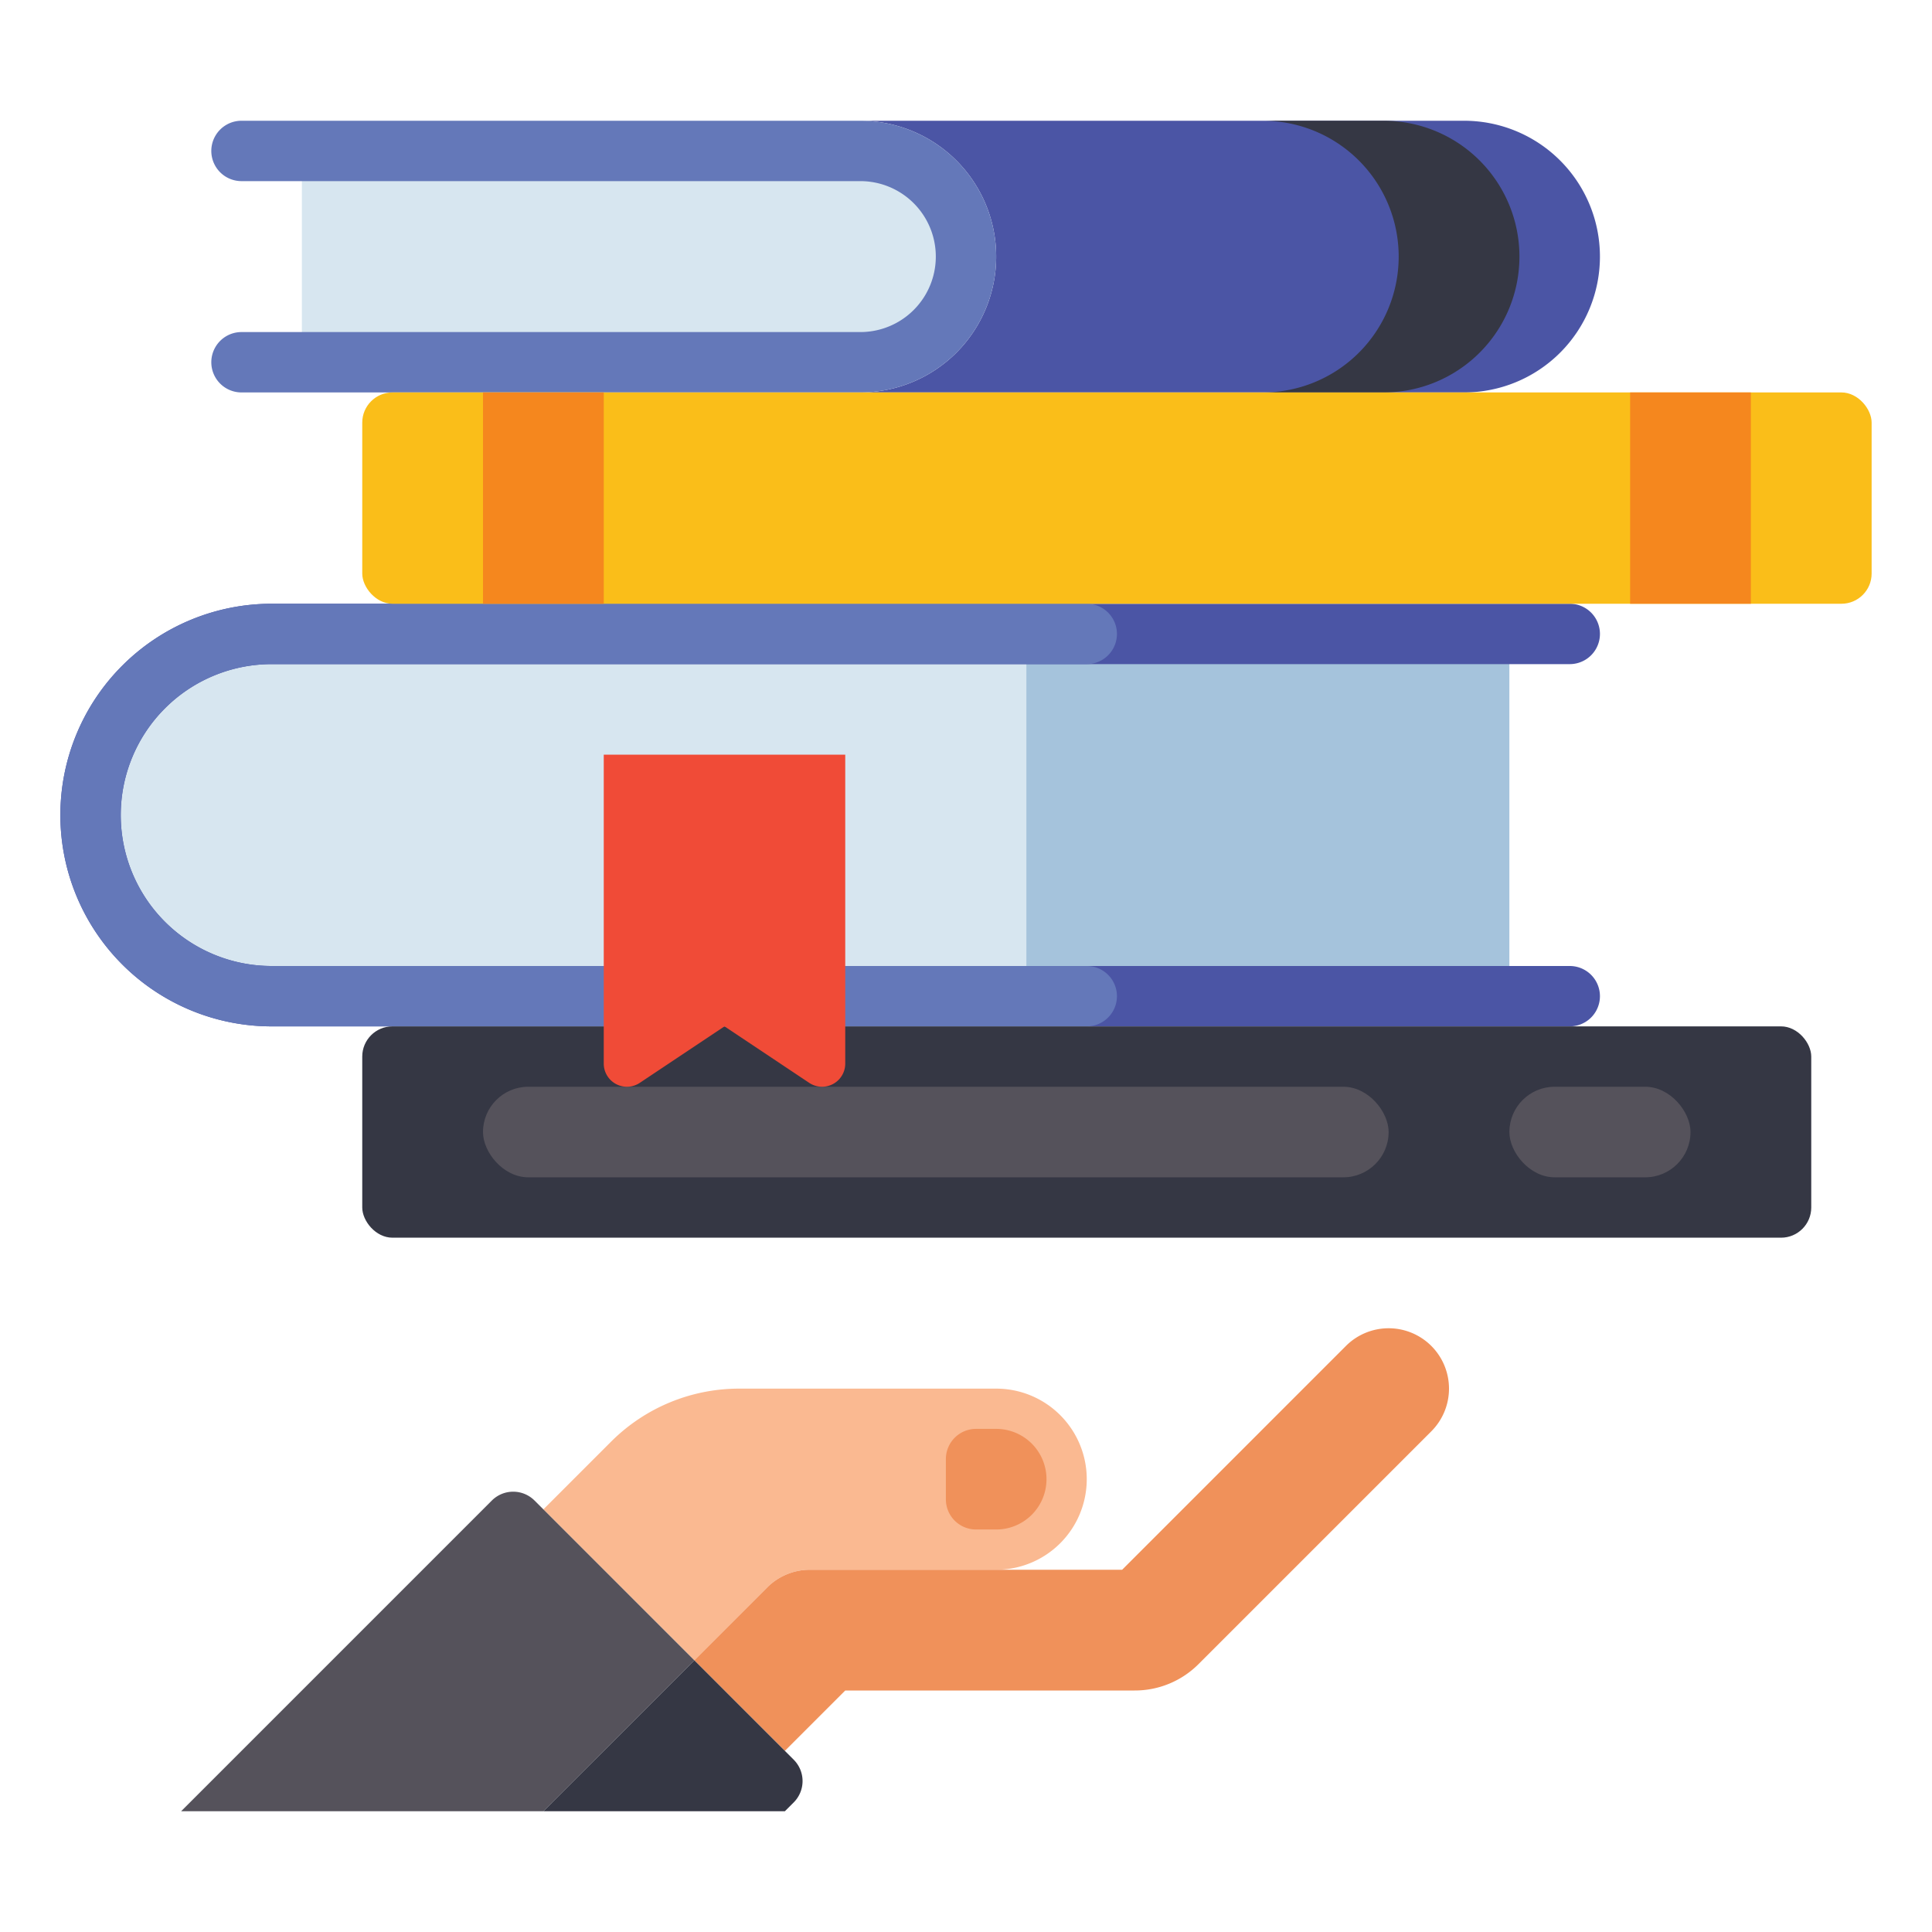 <?xml version="1.0" encoding="UTF-8"?> <svg xmlns="http://www.w3.org/2000/svg" height="512" viewBox="0 0 512 512" width="512"> <path d="m264 368h-68.118a48 48 0 0 0 -33.941 14.059l-17.941 17.941 40 40 19.314-19.314a16 16 0 0 1 11.313-4.686h49.373a24 24 0 0 0 24-24 24 24 0 0 0 -24-24z" fill="#fab991"></path> <path d="m379.313 356.686a16 16 0 0 0 -22.626 0l-59.314 59.314h-82.746a16 16 0 0 0 -11.313 4.686l-19.314 19.314 24 24 16-16h76.687a23.843 23.843 0 0 0 16.97-7.03l61.656-61.656a16 16 0 0 0 0-22.628z" fill="#f0915a"></path> <path d="m258.667 378.667h5.333a13.333 13.333 0 0 1 13.333 13.333 13.333 13.333 0 0 1 -13.333 13.333h-5.333a8 8 0 0 1 -8-8v-10.666a8 8 0 0 1 8-8z" fill="#f0915a"></path> <path d="m141.657 397.657 42.343 42.343-40 40h-96l82.343-82.343a8 8 0 0 1 11.314 0z" fill="#55525b"></path> <path d="m184 440 26.343 26.343a8 8 0 0 1 0 11.314l-2.343 2.343h-64z" fill="#353744"></path> <path d="m388 32h-160a36 36 0 0 1 0 72h160a36 36 0 0 0 0-72z" fill="#4b55a5"></path> <path d="m80 40h148a28 28 0 0 1 28 28 28 28 0 0 1 -28 28h-148z" fill="#d7e6f0"></path> <path d="m228 104h-164a8 8 0 0 1 0-16h164a20 20 0 0 0 0-40h-164a8 8 0 0 1 0-16h164a36 36 0 0 1 0 72z" fill="#6478b9"></path> <path d="m333.333 32h1.334a36 36 0 0 1 36 36 36 36 0 0 1 -36 36h32a36 36 0 0 0 36-36 36 36 0 0 0 -36-36z" fill="#353744"></path> <path d="m400 168h-328a48 48 0 0 0 -48 48 48 48 0 0 0 48 48h328z" fill="#a5c3dc"></path> <path d="m272 168h-200a48 48 0 0 0 -48 48 48 48 0 0 0 48 48h200z" fill="#d7e6f0"></path> <path d="m416 272h-344a56 56 0 0 1 0-112h344a8 8 0 0 1 0 16h-344a40 40 0 0 0 0 80h344a8 8 0 0 1 0 16z" fill="#4b55a5"></path> <path d="m288 272h-216a56 56 0 0 1 0-112h216a8 8 0 0 1 0 16h-216a40 40 0 0 0 0 80h216a8 8 0 0 1 0 16z" fill="#6478b9"></path> <rect fill="#fabe19" height="56" rx="8" width="400" x="96" y="104"></rect> <path d="m128 104h32v56h-32z" fill="#f5871e"></path> <path d="m432 104h32v56h-32z" fill="#f5871e"></path> <rect fill="#353744" height="56" rx="8" width="384" x="96" y="272"></rect> <rect fill="#55525b" height="24" rx="12" transform="matrix(-1 0 0 -1 848 600)" width="48" x="400" y="288"></rect> <rect fill="#55525b" height="24" rx="12" transform="matrix(-1 0 0 -1 496 600)" width="240" x="128" y="288"></rect> <path d="m166.141 288a6.145 6.145 0 0 0 3.406-1.031l22.453-14.969 22.453 14.969a6.145 6.145 0 0 0 3.406 1.031 6.14 6.14 0 0 0 6.141-6.141v-81.859h-64v81.859a6.14 6.14 0 0 0 6.141 6.141z" fill="#f04b37"></path> </svg> 
